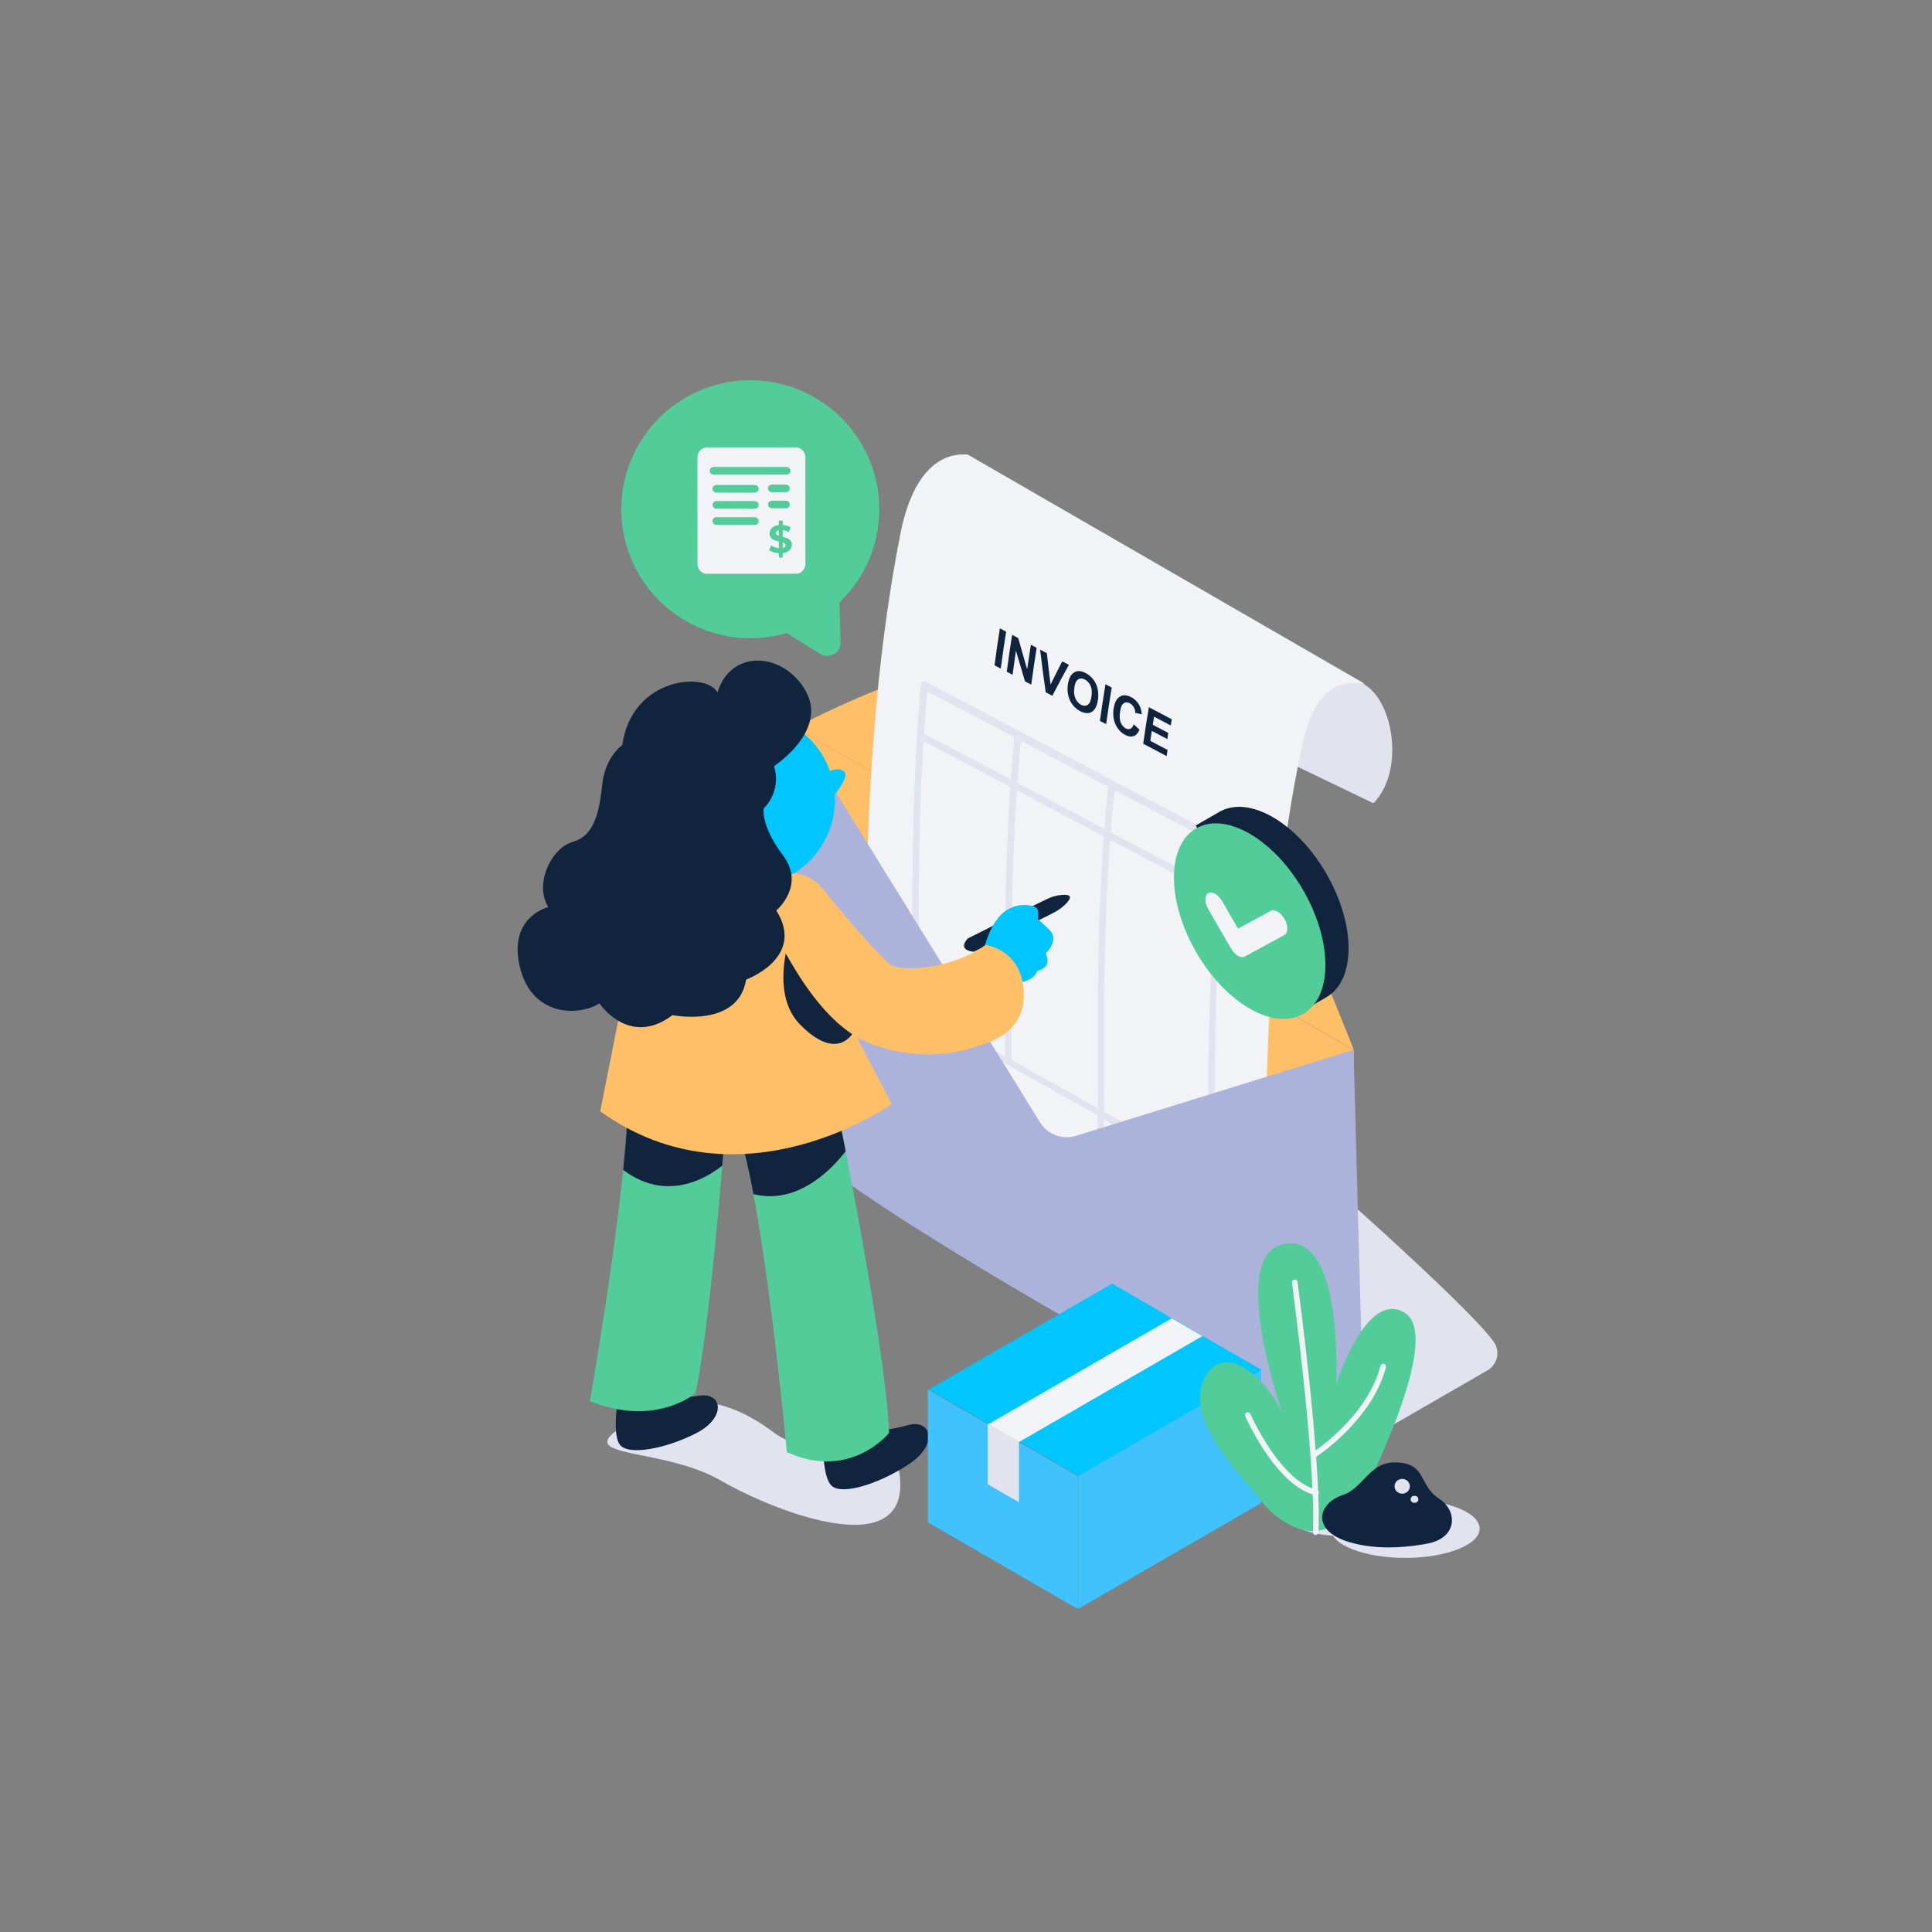 <svg id="SvgjsSvg1426" width="360" height="360" xmlns="http://www.w3.org/2000/svg" version="1.1" xmlns:xlink="http://www.w3.org/1999/xlink" xmlns:svgjs="http://svgjs.com/svgjs"><rect width="100%" height="100%" fill="#808080" stroke="none"/><defs id="SvgjsDefs1427"></defs><g id="SvgjsG1428" transform="matrix(1,0,0,1,0,0)"><svg xmlns="http://www.w3.org/2000/svg" fill-rule="evenodd" stroke-linejoin="round" stroke-miterlimit="2" clip-rule="evenodd" viewBox="0 0 3000 2161" width="360" height="360"><g transform="matrix(2 0 0 2 -19200 .8)"><rect width="1500" height="1080" x="9600" fill="none"></rect><g transform="translate(-492.062 21.368) scale(1.045)"><path fill="#e1e3ee" d="M-2881.67,3521.07L-3015.18,3521.07L-3015.18,3670.4L-2934.29,3670.4C-2931.59,3670.4 -2928.36,3669.21 -2925.39,3667.13C-2922.42,3665.05 -2919.99,3662.26 -2918.69,3659.46C-2907.5,3635.29 -2881.67,3521.07 -2881.67,3521.07Z" transform="matrix(1.327 -.766 1.469 .848 9264.62 -4563.6)" class="colore1e3ee svgShape"></path><g transform="translate(7841.09 -202.31) scale(1.083)"><rect width="60.225" height="86.925" x="1081.74" y="2413.54" fill="#ffbf66" transform="matrix(6.362 3.673 0 2.241 -4659.39 -8900.61)" class="color7887da svgShape"></rect><path fill="#ffbf66" d="M984.146,2342.84C996.099,2340.68 1008.55,2339.37 1014.08,2341.39C1079.94,2365.39 1112.43,2383.36 1171.27,2413.54L687.423,2413.54C774.097,2387.69 888.457,2360.19 984.146,2342.84Z" transform="matrix(.792 .457 0 2.935 1678.38 -6916.44)" class="color7887da svgShape"></path><g transform="translate(117.609 49.565) scale(.951)"><path fill="#e1e3ee" d="M2727.03,279.563C2754.15,295.171 2763.41,358.122 2735.55,386.181L2613.13,327.207C2613.13,327.207 2604.83,282.433 2646.51,271.378C2688.18,260.322 2699.9,263.954 2727.03,279.563Z" transform="translate(425.806 197.387) scale(.806)" class="colore1e3ee svgShape"></path><path fill="#f2f3f7" d="M2921.34,-932.769L2590.65,-932.769C2560.64,-921.249 2549.68,-891.314 2548.09,-863.706C2539.81,-720.286 2573.8,-582.414 2587.27,-511.159L2917.96,-511.159C2903.28,-607.56 2869.56,-735.011 2880.49,-876.292C2882.29,-899.504 2890.83,-923.531 2921.34,-932.769Z" transform="matrix(.866 .5 -.167 1.121 -61.234 7.424)" class="colorf2f3f7 svgShape"></path><path fill="#e1e3ee" d="M956.55,3185.06C944.344,3298.6 943.384,3412.98 944.672,3527.05C944.693,3528.88 943.315,3529.91 941.647,3528.98C843.371,3473.75 747.006,3415.21 648.694,3360.05C646.938,3359.07 645.619,3356.85 645.608,3354.83C644.97,3242.9 644.116,3130.83 653.819,3019.2C653.98,3017.35 655.472,3016.01 657.281,3016.99C756.307,3070.85 854.835,3125.62 953.852,3179.5C955.721,3180.51 956.772,3183 956.55,3185.06ZM949.906,3185.54C853.017,3132.82 756.614,3079.21 659.716,3026.5C650.404,3135.68 651.079,3245.29 651.721,3354.76C747.923,3408.76 842.329,3465.89 938.496,3519.95C937.287,3408.41 938.278,3296.59 949.906,3185.54Z" transform="matrix(.729 0 0 .7 1827.7 -1691.08)" class="colore1e3ee svgShape"></path><path fill="#e1e3ee" d="M934.172,4155.04C934.65,4263.04 935.241,4371.05 935.868,4479.06C935.892,4483.14 935.819,4487.7 934.21,4491.53C933.999,4492.03 933.75,4492.52 933.433,4492.97C933.223,4493.26 932.98,4493.54 932.694,4493.76C930.806,4495.24 928.818,4492.94 927.823,4491.5C828.461,4347.83 731.316,4202.63 634.635,4057.15C632.164,4053.43 630.755,4048.96 629.596,4044.68C627.501,4036.96 626.317,4028.88 626.286,4020.87C625.876,3914.65 625.432,3808.43 625.043,3702.2C625.028,3698.19 625.126,3693.77 626.627,3689.98C626.85,3689.42 627.116,3688.87 627.463,3688.37C627.674,3688.07 627.916,3687.78 628.204,3687.55C630.147,3685.99 632.198,3688.46 633.195,3689.94C729.819,3833.41 826.863,3976.61 925.886,4118.44C928.396,4122.04 929.756,4126.5 930.88,4130.69C932.999,4138.59 934.136,4146.85 934.172,4155.04ZM917.925,4156.42C824.516,4022.24 732.857,3886.85 641.618,3751.19C641.852,3812.89 642.104,3874.6 642.356,3936.31C642.439,3956.68 642.522,3977.05 642.604,3997.42C642.621,4001.48 642.637,4005.54 642.654,4009.6C642.67,4013.66 644.109,4017.97 642.703,4021.78C733.985,4158.84 825.719,4295.62 919.355,4431.09C918.835,4339.54 918.342,4247.98 917.925,4156.42Z" transform="matrix(.273 0 0 .103 2260.94 350.459)" class="colore1e3ee svgShape"></path><path fill="#e1e3ee" d="M935.696,3073.26C918.288,3131.13 909.552,3191.19 906.095,3251.43C903.052,3304.45 904.023,3357.56 905.257,3410.62C905.282,3411.74 903.934,3412.24 903.051,3412.47C900.607,3413.09 897.9,3412.82 895.452,3412.37C797.995,3394.68 700.508,3377.15 602.947,3360.05C600.233,3359.58 597.393,3358.78 595.058,3357.27C594.25,3356.75 593.09,3355.91 593.07,3354.83C592.078,3300.41 590.652,3245.95 593.313,3191.55C596.156,3133.4 603.724,3075.37 619.35,3019.2C619.663,3018.08 620.977,3017.51 621.987,3017.2C624.673,3016.38 627.692,3016.53 630.429,3016.99C729.262,3033.79 828.076,3050.7 926.883,3067.65C929.438,3068.09 932.217,3068.86 934.292,3070.49C935.099,3071.12 936.032,3072.14 935.696,3073.26ZM914.555,3073.72C822.454,3057.92 730.347,3042.16 638.222,3026.5C626.452,3069.62 619.332,3113.88 615.496,3158.38C612.003,3198.91 611.207,3239.62 611.465,3280.28C611.589,3299.87 611.955,3319.46 612.333,3339.04C612.401,3342.54 612.469,3346.04 612.536,3349.54C612.569,3351.28 610.938,3354.37 612.635,3354.76C703.609,3370.72 794.52,3387.03 885.405,3403.49C884.208,3350.7 883.326,3297.86 886.456,3245.12C889.892,3187.21 898.243,3129.48 914.555,3073.72Z" transform="matrix(.228 0 0 .7 2163.25 -1691.08)" class="colore1e3ee svgShape"></path><path fill="#e1e3ee" d="M950.898,3124.22C932.425,3182.15 922.709,3242.47 918.643,3303.05C915.044,3356.66 915.783,3410.43 917.414,3464.1C917.448,3465.22 916.117,3465.74 915.225,3465.98C912.787,3466.62 910.076,3466.34 907.631,3465.89C809.739,3448.07 711.866,3430.14 613.963,3412.37C611.223,3411.87 608.361,3411.05 606.008,3409.51C605.191,3408.98 604.021,3408.13 603.996,3407.04C602.787,3354.02 601.798,3300.94 604.802,3247.96C608.215,3187.74 616.883,3127.7 634.217,3069.83C634.554,3068.7 635.885,3068.15 636.905,3067.84C639.611,3067.02 642.641,3067.18 645.393,3067.65C744.316,3084.62 843.232,3101.63 942.152,3118.62C944.698,3119.06 947.475,3119.82 949.536,3121.46C950.339,3122.1 951.253,3123.11 950.898,3124.22ZM929.684,3124.68C837.472,3108.84 745.264,3092.97 653.05,3077.15C636.667,3132.91 628.251,3190.65 624.772,3248.59C621.603,3301.36 622.466,3354.25 623.685,3407.07C714.975,3423.62 806.241,3440.3 897.522,3456.9C895.96,3403.51 895.328,3350.03 899.024,3296.71C903.06,3238.47 912.349,3180.5 929.684,3124.68Z" transform="matrix(.228 0 0 .7 2227.37 -1691.08)" class="colore1e3ee svgShape"></path><path fill="#e1e3ee" d="M956.55,3711.06C954.72,3826.85 953.148,3942.65 951.799,4058.46C951.746,4062.95 951.656,4067.51 950.999,4071.96C950.85,4072.97 950.693,4074.03 950.308,4074.99C950.203,4075.25 950.023,4075.71 949.695,4075.76C949.42,4075.79 949.219,4075.48 949.099,4075.28C948.755,4074.7 948.566,4074.01 948.39,4073.36C848.948,3705.61 752.421,3337.07 652.922,2969.32C651.647,2964.61 651.29,2959.6 650.894,2954.76C650.262,2947.03 649.981,2939.25 650.05,2931.49C651.088,2815.15 652.333,2698.81 653.819,2582.47C653.877,2577.94 653.974,2573.34 654.643,2568.85C654.796,2567.83 654.956,2566.76 655.346,2565.8C655.453,2565.53 655.635,2565.07 655.967,2565.02C656.244,2564.97 656.447,2565.28 656.568,2565.49C656.915,2566.08 657.105,2566.76 657.281,2567.41C756.825,2935.82 854.346,3304.77 953.852,3673.19C955.128,3677.91 955.465,3682.94 955.839,3687.79C956.435,3695.53 956.673,3703.3 956.55,3711.06ZM949.906,3714.33C852.53,3353.76 757.13,2992.66 659.716,2632.1C658.479,2730.75 657.415,2829.41 656.501,2928.06C753.873,3288.16 848.576,3648.98 945.897,4009.1C947.065,3910.84 948.394,3812.58 949.906,3714.33Z" transform="matrix(.729 0 0 .103 1827.7 156.74)" class="colore1e3ee svgShape"></path><g transform="translate(1346.59 -3320.22) scale(1.225)"><path fill="#10243e" fill-rule="nonzero" d="M825.119 3044.36C826.071 3037.09 827.115 3029.84 828.26 3022.61 829.485 3023.26 830.711 3023.9 831.936 3024.55 830.788 3031.78 829.741 3039.03 828.787 3046.29 827.564 3045.64 826.342 3045 825.119 3044.36zM832.318 3048.15C833.275 3040.89 834.325 3033.65 835.475 3026.42 836.668 3027.05 837.86 3027.68 839.052 3028.32 840.767 3034.47 842.521 3040.61 844.313 3046.74 845 3041.91 845.73 3037.08 846.504 3032.26 847.643 3032.86 848.781 3033.46 849.92 3034.06 848.758 3041.28 847.697 3048.51 846.728 3055.75 845.501 3055.1 844.275 3054.46 843.048 3053.81 841.237 3047.81 839.461 3041.8 837.722 3035.78 837.015 3040.5 836.35 3045.22 835.725 3049.95 834.589 3049.35 833.453 3048.75 832.318 3048.15zM855.242 3060.24C854.052 3051.89 852.95 3043.52 851.944 3035.14 853.273 3035.84 854.602 3036.54 855.931 3037.24 856.603 3043.41 857.328 3049.56 858.103 3055.71 860.354 3051.13 862.652 3046.57 864.999 3042.04 866.299 3042.73 867.599 3043.42 868.899 3044.11 865.566 3050.13 862.321 3056.2 859.158 3062.31 857.852 3061.62 856.547 3060.93 855.242 3060.24zM868.317 3055.65C868.58 3053.89 869.008 3052.05 869.997 3050.54 870.556 3049.7 871.287 3048.98 872.162 3048.47 872.973 3048.01 873.891 3047.74 874.831 3047.77 876.262 3047.81 877.646 3048.33 878.897 3049 881.551 3050.4 883.606 3052.64 884.852 3055.36 886.213 3058.34 886.462 3061.66 885.976 3064.87 885.59 3067.42 884.738 3070.38 882.385 3071.8 880.222 3073.1 877.681 3072.49 875.578 3071.38 872.915 3069.97 870.821 3067.75 869.539 3065.03 868.162 3062.1 867.842 3058.83 868.317 3055.65zM872.123 3057.5C871.807 3059.62 871.869 3061.85 872.734 3063.83 873.426 3065.42 874.534 3066.82 876.085 3067.64 877.322 3068.29 878.746 3068.48 879.955 3067.66 881.479 3066.62 881.939 3064.45 882.195 3062.76 882.509 3060.68 882.515 3058.46 881.681 3056.5 881.004 3054.9 879.868 3053.56 878.327 3052.74 877.077 3052.08 875.61 3051.83 874.371 3052.66 872.844 3053.67 872.376 3055.82 872.123 3057.5zM887.167 3077.1C888.165 3069.89 889.257 3062.69 890.45 3055.51 891.675 3056.16 892.901 3056.81 894.126 3057.46 892.931 3064.64 891.836 3071.83 890.836 3079.04 889.613 3078.39 888.39 3077.75 887.167 3077.1zM907.109 3079.09C908.228 3080.16 909.348 3081.23 910.468 3082.31 909.778 3083.89 908.709 3085.54 906.982 3086.11 905.273 3086.68 903.44 3086.09 901.913 3085.28 899.406 3083.96 897.55 3081.76 896.378 3079.2 895.049 3076.3 894.754 3073.07 895.232 3069.94 895.629 3067.33 896.501 3064.28 898.899 3062.82 901.014 3061.52 903.482 3062.01 905.566 3063.11 907.762 3064.27 909.503 3066.09 910.603 3068.31 911.365 3069.85 911.698 3071.56 911.817 3073.26 910.55 3072.96 909.283 3072.66 908.016 3072.37 907.98 3071.19 907.681 3070.03 907.094 3069.01 906.542 3068.05 905.747 3067.24 904.763 3066.72 903.625 3066.12 902.31 3065.95 901.2 3066.71 899.718 3067.72 899.316 3069.98 899.065 3071.61 898.741 3073.73 898.6 3076.08 899.433 3078.1 900.027 3079.54 901.011 3080.8 902.405 3081.54 903.236 3081.97 904.198 3082.16 905.082 3081.76 906.134 3081.29 906.718 3080.11 907.109 3079.09zM912.658 3090.56C913.676 3083.37 914.786 3076.19 915.999 3069.03 920.499 3071.41 924.999 3073.79 929.499 3076.17 929.292 3077.38 929.088 3078.59 928.887 3079.8 925.613 3078.07 922.34 3076.34 919.067 3074.61 918.805 3076.19 918.548 3077.78 918.296 3079.37 921.34 3080.98 924.384 3082.59 927.428 3084.19 927.236 3085.4 927.046 3086.61 926.858 3087.82 923.815 3086.21 920.772 3084.6 917.73 3083 917.429 3084.95 917.136 3086.9 916.85 3088.86 920.233 3090.64 923.617 3092.43 927.001 3094.21 926.822 3095.42 926.646 3096.63 926.473 3097.84 921.868 3095.41 917.263 3092.98 912.658 3090.56z" class="color10243e svgShape"></path></g></g><path fill="#abb3db" d="M539.809,3098.58C539.809,3098.58 703.207,3362.75 747.435,3434.25C753.868,3444.65 766.52,3449.39 778.2,3445.76C838.309,3427.12 1014.33,3372.54 1014.33,3372.54C1014.34,3373.05 1022.71,3682.8 1022.71,3682.8C1022.71,3702.59 997.286,3715.45 986.814,3711.37C941.567,3693.74 820.617,3631.13 742.225,3585.23C680.743,3549.24 595.564,3496.99 561.596,3468.89C546.699,3456.57 538.414,3436.42 538.414,3416.62L539.055,3106.6C539.055,3103.69 539.316,3101.01 539.809,3098.58Z" transform="translate(1788.19 -2015.85) scale(.806)" class="colorabb3db svgShape"></path></g><g transform="translate(9494.23 -269.615) scale(1.427)"><g transform="translate(-169.25 -2.377) scale(.978)"><path fill="#e1e3ee" d="M-571.141,1064.45C-525.753,1062.68 -507.043,1075.53 -513.537,1113.28C-518.51,1142.19 -469.011,1151.64 -488.834,1170.1C-549.18,1226.31 -568.147,1157.31 -568.147,1122.32C-568.147,1087.33 -612.437,1066.06 -571.141,1064.45Z" transform="matrix(.664 -.383 .881 .508 62.216 37.297)" class="colore1e3ee svgShape"></path><path fill="#10243e" d="M736.698,792.702C736.698,792.702 770.343,791.121 784.212,786.797C798.081,782.472 802.68,797.544 785.638,809.198C768.596,820.852 747.003,827.8 741.229,821.767C735.455,815.735 736.698,792.702 736.698,792.702Z" transform="matrix(.935 0 0 .914 39.548 76.576)" class="color10243e svgShape"></path><g transform="translate(1.803 24.372)"><path fill="#52cc99" d="M734.631,606.133C734.631,606.133 759.675,729.247 761.565,775.326C761.565,775.326 740.975,801.029 707.097,785.557C707.097,785.557 694.729,651.511 680.982,614.273C680.982,614.273 698.619,595.352 734.631,606.133Z" class="color4b61dc svgShape"></path><clipPath id="a"><path d="M734.631,606.133C734.631,606.133 759.675,729.247 761.565,775.326C761.565,775.326 740.975,801.029 707.097,785.557C707.097,785.557 694.729,651.511 680.982,614.273C680.982,614.273 698.619,595.352 734.631,606.133Z" fill="#000000" class="color000 svgShape"></path></clipPath><g clip-path="url(#a)"><path fill="#10243e" d="M740.096,629.336L742.722,646.246C742.722,646.246 718.723,684.02 686.1,670.931L682.786,649.636L740.096,629.336Z" transform="translate(-1.803 -24.372)" class="color10243e svgShape"></path></g></g></g><g transform="rotate(14.561 677.35 -278.978) scale(.978)"><path fill="#10243e" d="M736.698,792.702C736.698,792.702 770.343,791.121 784.212,786.797C798.081,782.472 802.68,797.544 785.638,809.198C768.596,820.852 747.003,827.8 741.229,821.767C735.455,815.735 736.698,792.702 736.698,792.702Z" transform="rotate(-7.243 1475.532 236.879) scale(.89)" class="color10243e svgShape"></path><g transform="translate(1.803 24.372)"><path fill="#52cc99" d="M734.631,606.133C734.631,606.133 756.723,723.535 758.855,769.276C758.855,769.276 742.938,792.467 705.489,787.466C705.489,787.466 694.729,651.511 680.982,614.273C680.982,614.273 698.619,595.352 734.631,606.133Z" class="color4b61dc svgShape"></path><clipPath id="b"><path d="M734.631,606.133C734.631,606.133 756.723,723.535 758.855,769.276C758.855,769.276 742.938,792.467 705.489,787.466C705.489,787.466 694.729,651.511 680.982,614.273C680.982,614.273 698.619,595.352 734.631,606.133Z" fill="#000000" class="color000 svgShape"></path></clipPath><g clip-path="url(#b)"><path fill="#10243e" d="M743.106,647.163L750.057,663.377C750.057,663.377 727.369,711.027 683.138,682.84L682.786,649.636L743.106,647.163Z" transform="translate(-1.803 -24.372)" class="color10243e svgShape"></path></g></g></g><path fill="#ffbf66" d="M693.584,496.165C707.105,505.453 707.503,524.39 707.619,543.332C707.71,558.206 695.072,585.398 695.072,585.398L707.072,643.897C707.072,643.897 601.273,681.601 536.374,599.787L564.548,544.804L589.13,466.608C589.13,466.608 676.039,484.115 693.584,496.165Z" transform="rotate(-15.912 787.356 689.262) scale(.861)" class="color7887da svgShape"></path><g transform="rotate(15.876 592.135 475.75)"><path fill="#10243e" d="M2702.31,562.67C2702.31,562.67 2681.77,601.212 2678.26,608.693C2676.39,612.68 2674.73,619.656 2676.69,620.869C2678.41,621.932 2683.45,616.839 2685.18,614.039C2687.69,609.986 2709.56,566.856 2709.56,566.856C2709.56,566.856 2711.12,557.621 2702.31,562.67Z" transform="rotate(-159.547 1543.736 678.586) scale(.907)" class="color10243e svgShape"></path><path fill="#00c6ff" d="M824.522,573.568C824.522,573.568 808.385,572.911 803.05,559.667C803.05,559.667 805.525,541.764 814.434,532.422C817.357,529.357 824.996,524.123 834.824,527.304C838.167,528.386 836.743,534.666 836.743,534.666C836.743,534.666 840.721,538.014 844.093,541.416C850.129,547.505 841.811,555.505 841.811,555.505C841.811,555.505 846.528,563.786 836.829,566.027C836.829,566.027 835.54,572.233 824.522,573.568Z" transform="rotate(-15.287 815.293 693.792) scale(.861)" class="color88daff svgShape"></path><path fill="#10243e" d="M775.296,568.868C775.296,568.868 756.371,562.73 748.445,558.944C742.082,555.904 730.574,549.711 726.153,545.683C726.153,545.683 733.199,578.264 752.284,583.353C777.615,590.106 775.296,568.868 775.296,568.868Z" transform="matrix(1.048 .338 -.264 .82 -76.159 -152.289)" class="color10243e svgShape"></path><path fill="#ffbf66" d="M555.223,522.837C555.223,522.837 591.787,523.594 607.073,521.614C614.689,520.627 631.104,497.418 632.228,476.87C632.228,476.87 644.389,465.446 660.364,475.064C670.447,481.134 679.398,492.429 670.457,512.274C670.457,512.274 662.727,539.487 632.691,555.887C611.782,567.304 580.334,562.339 554.981,556.241C554.981,556.241 542.576,537.252 555.223,522.837Z" transform="rotate(34.001 575.143 507.805)" class="color7887da svgShape"></path></g><g transform="rotate(-9.169 556.754 714.627)"><circle cx="542.636" cy="465.485" r="45.128" fill="#00c6ff" transform="translate(7.65 -17.564) scale(.994)" class="color88daff svgShape"></circle><path fill="#00c6ff" d="M779.395,423.19C779.395,423.19 790.293,417.298 795.504,422.034C800.715,426.77 782.333,440.987 782.333,440.987L779.395,423.19Z" transform="translate(-12.034 114.412) scale(.767)" class="color88daff svgShape"></path><path fill="#10243e" d="M504.311,430.453C504.311,430.453 494.596,435.101 490.798,448.802C487,462.503 482.597,474.879 470.846,476.147C459.094,477.415 447.309,494.953 452.832,507.667C452.832,507.667 431.48,509.052 433.18,535.61C434.88,562.167 458.539,566.525 471.146,561.393C471.146,561.393 482.584,586.726 507.678,573.487C507.678,573.487 540.378,585.777 548.454,561.317C548.454,561.317 581.069,555.081 569.71,528.304C569.71,528.304 586.94,518.056 577.724,500.542C568.509,483.028 571.741,474.765 571.741,474.765C571.741,474.765 582.382,467.847 580.542,453.899C580.542,453.899 610.945,440.503 603.154,418.315C595.362,396.127 568.123,389.755 557.558,411.353C553.526,399.624 514.802,396.321 504.311,430.453Z" transform="translate(-17.674 -24.023)" class="color10243e svgShape"></path></g></g><g transform="translate(9791.92 -7.449) scale(.943)"><rect width="183.983" height="76.747" x="-569.548" y="1136.04" fill="#00c6ff" transform="matrix(.785 -.453 1.538 .888 -710.925 -399.168)" class="color88daff svgShape"></rect><rect width="167.991" height="63.273" x="814.884" y="1165.91" fill="#40c3fd" transform="matrix(.86 -.497 0 1.654 5.763 -587.386)" class="color40c3fd svgShape"></rect><rect width="135.14" height="90.61" x="679.744" y="457.128" fill="#40c3fd" transform="matrix(.873 .504 0 1.155 -4.954 -2.86)" class="color40c3fd svgShape"></rect><rect width="135.14" height="90.61" x="679.744" y="457.128" fill="#e1e3ee" transform="matrix(.182 .105 0 .527 511.9 582.319)" class="colore1e3ee svgShape"></rect><rect width="27.95" height="28.186" x="-527.846" y="1088.9" fill="#f2f3f7" transform="matrix(5.17 -2.985 .859 .496 2429.72 -1220.64)" class="colorf2f3f7 svgShape"></rect></g><g transform="translate(8940.97 -823.512) scale(1.942)"><ellipse cx="877.721" cy="889.003" fill="#e1e3ee" rx="21.115" ry="9.004" transform="translate(4.004 -.434)" class="colore1e3ee svgShape"></ellipse><ellipse cx="877.721" cy="889.003" fill="#e1e3ee" rx="21.115" ry="9.004" transform="matrix(1.349 0 0 1.244 -277.504 -211.137)" class="colore1e3ee svgShape"></ellipse><g transform="rotate(-11.347 897.93 876.108)"><path fill="#52cc99" d="M838.433,898.119C833.162,887.161 815.313,861.946 826.27,847.845C836.404,834.805 850.049,852.676 852.971,867.264C852.971,867.264 844.283,804.651 865.345,803.464C886.407,802.277 879.17,842.957 875.433,859.855C875.433,859.855 893.722,826.362 906.47,838.374C919.218,850.386 877.53,902.745 877.53,902.745C874.744,907.718 867.016,913.537 857.893,913.593C850.348,913.639 842.025,905.587 838.433,898.119Z" transform="translate(12.374 -23.201)" class="color4b61dc svgShape"></path><path fill="#f2f3f7" d="M878.738,795.336C878.775,794.743 879.287,794.293 879.879,794.331C880.471,794.368 880.921,794.879 880.884,795.471C880.884,795.471 876.527,864.212 869.915,890.957C869.773,891.533 869.19,891.885 868.614,891.743C868.038,891.6 867.686,891.017 867.828,890.441C874.413,863.803 878.738,795.336 878.738,795.336Z" class="colorf2f3f7 svgShape"></path><path fill="#f2f3f7" d="M851.167 841.899C851.041 841.32 851.409 840.747 851.989 840.621 852.569 840.495 853.142 840.863 853.268 841.443 853.268 841.443 855.421 851.349 860.07 860.615 863.096 866.647 867.16 872.44 872.452 874.865 872.992 875.113 873.229 875.751 872.982 876.291 872.735 876.83 872.096 877.067 871.557 876.82 865.866 874.212 861.402 868.065 858.148 861.579 853.376 852.068 851.167 841.899 851.167 841.899zM874.738 862.478C874.186 862.696 873.561 862.426 873.342 861.875 873.123 861.323 873.393 860.698 873.945 860.479 873.945 860.479 896.89 851.407 905.683 833.186 905.941 832.651 906.584 832.427 907.119 832.685 907.653 832.943 907.878 833.586 907.62 834.12 898.498 853.021 874.738 862.478 874.738 862.478z" class="colorf2f3f7 svgShape"></path></g><g transform="translate(3.166 5.108)"><path fill="#10243e" d="M890.496,864.055C903.226,863.912 899.717,872.701 907.727,877.88C915.065,882.625 914.901,892.996 903.139,895.137C891.378,897.278 881.4,896.939 873.266,894.478C858.592,890.037 861.515,879.578 870.899,876.523C878.665,873.996 881.049,864.16 890.496,864.055Z" transform="translate(8.56 .309)" class="color10243e svgShape"></path><ellipse cx="901.391" cy="872.661" fill="#e1e3ee" rx="1.934" ry="1.863" transform="translate(-466.967 -452.088) scale(1.519)" class="colore1e3ee svgShape"></ellipse><ellipse cx="906.34" cy="878.462" fill="#e1e3ee" rx="1.007" ry="1.354" transform="matrix(1.469 0 0 1 -424.468 0)" class="colore1e3ee svgShape"></ellipse></g></g><g transform="rotate(-120 5715.658 -1299.804) scale(2.48)"><path fill="#10243e" d="M951.129,3178.53L947.585,3172.39L963.798,3163.03L963.817,3163.05C972.64,3158.46 984.566,3159.4 997.686,3166.98C1024.83,3182.65 1046.88,3220.83 1046.88,3252.18C1046.88,3267.85 1041.37,3278.86 1032.47,3284L1016.89,3293L1013.22,3286.65C1008.34,3285.71 1003.11,3283.71 997.686,3280.58C981.301,3271.12 991.027,3242.66 982.086,3223.25C976.212,3210.5 948.496,3207.81 948.496,3195.38C948.496,3188.95 949.423,3183.31 951.129,3178.53Z" transform="rotate(120 773.511 1229.587) scale(.461)" class="color10243e svgShape"></path><ellipse cx="-377.844" cy="1079.29" fill="#52cc99" rx="26.198" ry="22.689" transform="rotate(-30 -5.266 88.186) skewX(30)" class="color4b61dc svgShape"></ellipse><path fill="#f2f3f7" d="M957.191,3238.57C954.319,3235.7 954.314,3231.05 957.18,3228.17C960.046,3225.3 964.705,3225.3 967.576,3228.16L979.499,3240.06L1004.03,3216.25C1006.94,3213.43 1011.6,3213.49 1014.43,3216.41C1017.25,3219.32 1017.18,3223.97 1014.27,3226.8L984.548,3255.65C981.667,3258.45 977.076,3258.41 974.235,3255.58L957.191,3238.57Z" transform="scale(-.565 -.326) rotate(-45 -7072.596 3059.81)" class="colorf2f3f7 svgShape"></path></g><g transform="rotate(-30 6158.757 -13621.803) scale(1.309)"><circle cx="2144.31" cy="280.09" r="73.208" fill="#52cc99" transform="translate(-18.874 -21.204)" class="color4b61dc svgShape"></circle><path fill="#52cc99" d="M2121.8,306.453C2123.12,303.438 2125.69,301.556 2128.48,301.556C2131.27,301.556 2133.84,303.438 2135.16,306.453C2144.91,328.716 2161.89,367.49 2161.89,367.49L2095.06,367.49C2095.06,367.49 2112.05,328.716 2121.8,306.453Z" transform="matrix(-1 0 0 -.816 4253.92 599.916)" class="color4b61dc svgShape"></path><g transform="translate(1.751 -1.3)"><path fill="#f2f3f7" d="M625.306,2910.34C625.306,2906.49 621.975,2903.37 617.871,2903.37L548.92,2903.37C544.816,2903.37 541.485,2906.49 541.485,2910.34L541.485,2988.27C541.485,2992.12 544.816,2995.24 548.92,2995.24L617.871,2995.24C621.975,2995.24 625.306,2992.12 625.306,2988.27L625.306,2910.34Z" transform="matrix(.633 .365 -.39 .676 2904.79 -1945.48)" class="colorf2f3f7 svgShape"></path><path fill="#52cc99" fill-rule="nonzero" d="M2044.57,1642.41L2044.57,1619.85L2046.97,1619.85L2046.97,1642.41L2044.57,1642.41ZM2045.43,1639.82C2044.09,1639.82 2042.8,1639.64 2041.57,1639.28C2040.34,1638.92 2039.35,1638.45 2038.59,1637.87L2039.91,1634.94C2040.63,1635.46 2041.49,1635.88 2042.47,1636.2C2043.45,1636.53 2044.45,1636.7 2045.46,1636.7C2046.23,1636.7 2046.85,1636.62 2047.32,1636.47C2047.79,1636.32 2048.14,1636.11 2048.36,1635.83C2048.59,1635.56 2048.7,1635.25 2048.7,1634.9C2048.7,1634.45 2048.52,1634.09 2048.17,1633.83C2047.82,1633.57 2047.35,1633.35 2046.78,1633.18C2046.2,1633.01 2045.57,1632.85 2044.87,1632.7C2044.17,1632.55 2043.48,1632.36 2042.78,1632.14C2042.09,1631.91 2041.45,1631.62 2040.87,1631.27C2040.3,1630.92 2039.83,1630.46 2039.47,1629.88C2039.11,1629.31 2038.93,1628.57 2038.93,1627.67C2038.93,1626.71 2039.19,1625.84 2039.71,1625.05C2040.23,1624.25 2041.01,1623.62 2042.06,1623.15C2043.11,1622.68 2044.43,1622.44 2046.01,1622.44C2047.07,1622.44 2048.11,1622.57 2049.13,1622.81C2050.15,1623.06 2051.06,1623.43 2051.84,1623.93L2050.64,1626.88C2049.86,1626.43 2049.07,1626.1 2048.29,1625.88C2047.51,1625.67 2046.74,1625.56 2045.99,1625.56C2045.23,1625.56 2044.62,1625.65 2044.14,1625.83C2043.66,1626 2043.31,1626.23 2043.11,1626.51C2042.9,1626.79 2042.79,1627.11 2042.79,1627.48C2042.79,1627.91 2042.97,1628.26 2043.32,1628.53C2043.67,1628.79 2044.14,1629 2044.71,1629.16C2045.29,1629.32 2045.93,1629.48 2046.62,1629.64C2047.32,1629.8 2048.01,1629.99 2048.71,1630.19C2049.41,1630.4 2050.04,1630.68 2050.62,1631.03C2051.19,1631.38 2051.66,1631.85 2052.02,1632.42C2052.38,1633 2052.56,1633.73 2052.56,1634.61C2052.56,1635.55 2052.3,1636.42 2051.77,1637.2C2051.24,1637.99 2050.45,1638.62 2049.41,1639.1C2048.36,1639.58 2047.03,1639.82 2045.43,1639.82Z" transform="rotate(30 4313.923 1327.993) scale(.929)" class="color4b61dc svgShape"></path><path fill="#52cc99" d="M611.923,2929.51C611.923,2927.03 610.736,2925.02 609.274,2925.02L558.745,2925.02C557.283,2925.02 556.096,2927.03 556.096,2929.51C556.096,2931.99 557.283,2934 558.745,2934L609.274,2934C610.736,2934 611.923,2931.99 611.923,2929.51Z" transform="matrix(.711 .41 -.242 .419 2428.2 -1225.66)" class="color4b61dc svgShape"></path><path fill="#52cc99" d="M611.923,2929.51C611.923,2927.03 609.847,2925.02 607.29,2925.02L560.729,2925.02C558.172,2925.02 556.096,2927.03 556.096,2929.51C556.096,2931.99 558.172,2934 560.729,2934L607.29,2934C609.847,2934 611.923,2931.99 611.923,2929.51Z" transform="matrix(.406 .235 -.242 .419 2594.09 -1118.74)" class="color4b61dc svgShape"></path><path fill="#52cc99" d="M611.923,2929.51C611.923,2927.03 609.847,2925.02 607.29,2925.02L560.729,2925.02C558.172,2925.02 556.096,2927.03 556.096,2929.51C556.096,2931.99 558.172,2934 560.729,2934L607.29,2934C609.847,2934 611.923,2931.99 611.923,2929.51Z" transform="matrix(.406 .235 -.242 .419 2589.52 -1110.82)" class="color4b61dc svgShape"></path><path fill="#52cc99" d="M611.923,2929.51C611.923,2927.03 609.847,2925.02 607.29,2925.02L560.729,2925.02C558.172,2925.02 556.096,2927.03 556.096,2929.51C556.096,2931.99 558.172,2934 560.729,2934L607.29,2934C609.847,2934 611.923,2931.99 611.923,2929.51Z" transform="matrix(.406 .235 -.242 .419 2584.94 -1102.89)" class="color4b61dc svgShape"></path><path fill="#52cc99" d="M611.923,2929.51C611.923,2927.03 607.539,2925.02 602.138,2925.02L565.882,2925.02C560.481,2925.02 556.096,2927.03 556.096,2929.51C556.096,2931.99 560.481,2934 565.882,2934L602.138,2934C607.539,2934 611.923,2931.99 611.923,2929.51Z" transform="matrix(.192 .111 -.242 .419 2740.49 -1034.21)" class="color4b61dc svgShape"></path><path fill="#52cc99" d="M611.923,2929.51C611.923,2927.03 607.539,2925.02 602.138,2925.02L565.882,2925.02C560.481,2925.02 556.096,2927.03 556.096,2929.51C556.096,2931.99 560.481,2934 565.882,2934L602.138,2934C607.539,2934 611.923,2931.99 611.923,2929.51Z" transform="matrix(.192 .111 -.242 .419 2735.92 -1026.3)" class="color4b61dc svgShape"></path></g></g></g></g></svg></g></svg>